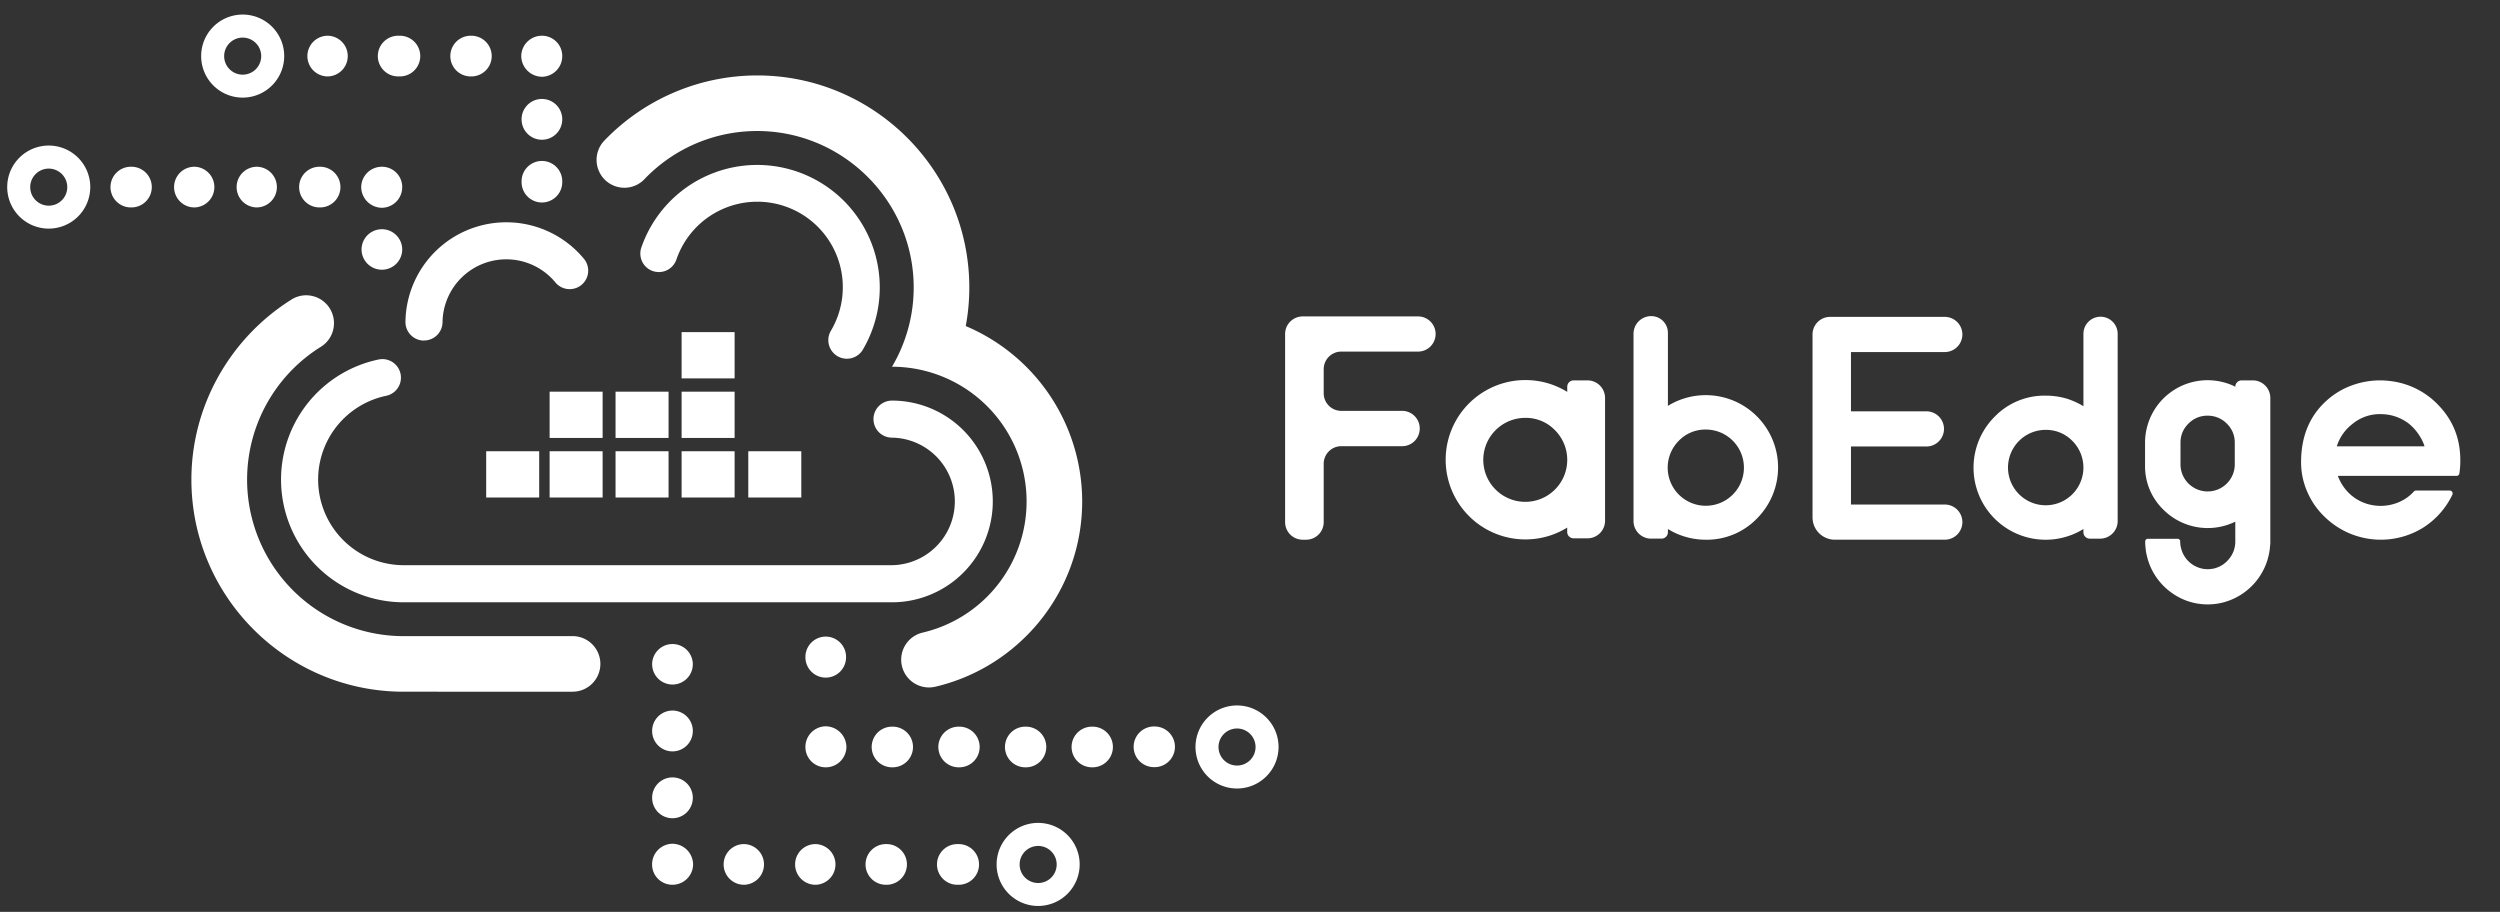 <svg id="图层_1" data-name="图层 1" xmlns="http://www.w3.org/2000/svg" viewBox="0 0 1889 689"><rect x="0" y="0" width="1889" height="689" fill="#333333" stroke="none"/><defs><style>.cls-1{fill:#fff;}</style></defs><title>未标题-1</title><path class="cls-1" d="M674,302.69h0a14,14,0,0,0,0,28,48.19,48.19,0,0,1-.05,96.37H305a64.69,64.69,0,0,1-13.21-128,14,14,0,1,0-5.68-27.43A92.71,92.71,0,0,0,305,455.09H673.91a76.2,76.2,0,0,0,.08-152.4Z"/><path class="cls-1" d="M493.27,204.8a14,14,0,0,0,17.81-8.66,64.61,64.61,0,1,1,116.75,53.78A14,14,0,0,0,652,264.14,92.61,92.61,0,1,0,484.61,187a14,14,0,0,0,8.66,17.82Z"/><path class="cls-1" d="M320.18,257.28h.2a14,14,0,0,0,14-13.82,48.17,48.17,0,0,1,85.07-30.31,14,14,0,1,0,21.43-18,76.18,76.18,0,0,0-134.51,48,14,14,0,0,0,13.81,14.19Z"/><path class="cls-1" d="M218.65,227.42c1-.66,2-1.3,3.08-1.93A21.79,21.79,0,0,0,218.65,227.42Z"/><path class="cls-1" d="M305,480.67a118.26,118.26,0,0,1-63.41-218.1c.58-.33,1.14-.68,1.69-1.06a21,21,0,0,0,9.07-17.3,21,21,0,0,0-3.07-11,21,21,0,0,0-25.37-8.73,18.4,18.4,0,0,0-3.29,1.65l-2,1.24c-44.85,28.86-74,79.31-74,135,0,88.36,71.91,160.28,160.29,160.28H432.64a21,21,0,0,0,21-21h0a21,21,0,0,0-21-21Z"/><path class="cls-1" d="M453,130.21l-1.38-3.51A21.33,21.33,0,0,0,453,130.21Z"/><path class="cls-1" d="M487.58,134.68l-1.17,1.23Q487,135.33,487.58,134.68Z"/><path class="cls-1" d="M729.72,246.38a159,159,0,0,0,2.69-29.12C732.41,128.88,660.5,57,572.12,57a160.17,160.17,0,0,0-115.45,49.22l-.32.34a21,21,0,0,0-5.58,14.26,21.37,21.37,0,0,0,.84,5.91l1.38,3.51a21,21,0,0,0,29.07,8.94l1.7-1.06a20.47,20.47,0,0,0,2.65-2.18l1.17-1.23A117.68,117.68,0,0,1,570.88,99c65.35-.68,119.18,52.31,119.51,117.66A117.55,117.55,0,0,1,674,277.1,101.79,101.79,0,0,1,697.11,478a21,21,0,0,0-16.17,20.44h0a21,21,0,0,0,25.91,20.42c63.46-14.93,110.85-72,110.85-140A144,144,0,0,0,729.72,246.38Z"/><path class="cls-1" d="M508.13,517.23a15.37,15.37,0,0,1-15.37-15.36v-.26a15.37,15.37,0,0,1,30.73,0v.26A15.36,15.36,0,0,1,508.13,517.23Z"/><path class="cls-1" d="M508.13,618.26a15.37,15.37,0,0,1-15.37-15.37v-.5a15.37,15.37,0,0,1,30.73,0v.5A15.37,15.37,0,0,1,508.13,618.26Zm0-50.51a15.37,15.37,0,0,1-15.37-15.37v-.5a15.37,15.37,0,0,1,30.73,0v.5A15.37,15.37,0,0,1,508.13,567.75Z"/><path class="cls-1" d="M508,668.53h0a15.29,15.29,0,0,1-15.28-15.29h0a15.59,15.59,0,0,1,15.14-15.7,15.79,15.79,0,0,1,15.84,15.85A15.58,15.58,0,0,1,508,668.53Z"/><path class="cls-1" d="M670.3,668.53h-.53a15.37,15.37,0,1,1,0-30.73h.53a15.37,15.37,0,0,1,0,30.73Zm-54,0h-.54a15.37,15.37,0,0,1,0-30.73h.54a15.37,15.37,0,0,1,0,30.73Zm-54,0h-.54a15.37,15.37,0,0,1,0-30.73h.54a15.37,15.37,0,0,1,0,30.73Z"/><path class="cls-1" d="M724,668.53h-.25a15.37,15.37,0,1,1,0-30.73H724a15.37,15.37,0,1,1,0,30.73Z"/><path class="cls-1" d="M623.93,512a15.37,15.37,0,0,1-15.36-15.37v-.25a15.36,15.36,0,1,1,30.72,0v.25A15.36,15.36,0,0,1,623.93,512Z"/><path class="cls-1" d="M623.87,579.78h0a15.3,15.3,0,0,1-15.3-15.3h0a15.57,15.57,0,0,1,15.11-15.68,15.81,15.81,0,0,1,15.87,15.87A15.57,15.57,0,0,1,623.87,579.78Z"/><path class="cls-1" d="M825.55,579.78h-.5a15.36,15.36,0,1,1,0-30.72h.5a15.36,15.36,0,1,1,0,30.72Z"/><path class="cls-1" d="M872.43,579.65h-.49a15.36,15.36,0,1,1,0-30.72h.49a15.36,15.36,0,1,1,0,30.72Z"/><path class="cls-1" d="M775.21,579.78h-.5a15.36,15.36,0,1,1,0-30.72h.5a15.36,15.36,0,1,1,0,30.72Z"/><path class="cls-1" d="M724.87,579.78h-.5a15.36,15.36,0,0,1,0-30.72h.5a15.36,15.36,0,0,1,0,30.72Z"/><path class="cls-1" d="M674.53,579.78H674a15.36,15.36,0,1,1,0-30.72h.5a15.36,15.36,0,1,1,0,30.72Z"/><path class="cls-1" d="M784.43,684.54a31.38,31.38,0,1,1,31.37-31.38A31.41,31.41,0,0,1,784.43,684.54Zm0-45.34a14,14,0,1,0,14,14A14,14,0,0,0,784.43,639.2Z"/><path class="cls-1" d="M934.7,595.8a31.38,31.38,0,1,1,31.38-31.38A31.42,31.42,0,0,1,934.7,595.8Zm0-45.35a14,14,0,1,0,14,14A14,14,0,0,0,934.7,550.45Z"/><path class="cls-1" d="M409.48,153a15.37,15.37,0,0,1-15.37-15.37v-.25a15.37,15.37,0,1,1,30.73,0v.25A15.37,15.37,0,0,1,409.48,153Z"/><path class="cls-1" d="M409.48,105.59a15.37,15.37,0,0,1-15.37-15.37v-.47a15.37,15.37,0,0,1,30.73,0v.47A15.37,15.37,0,0,1,409.48,105.59Z"/><path class="cls-1" d="M409.73,58a15.81,15.81,0,0,1-15.87-15.88A15.58,15.58,0,0,1,409.54,27h0a15.31,15.31,0,0,1,15.3,15.31h0A15.57,15.57,0,0,1,409.73,58Z"/><path class="cls-1" d="M355.78,57.74h-.53a15.37,15.37,0,0,1,0-30.73h.53a15.37,15.37,0,1,1,0,30.73Zm-54,0h-.53a15.37,15.37,0,1,1,0-30.73h.53a15.37,15.37,0,1,1,0,30.73Zm-54,0h-.54a15.37,15.37,0,0,1,0-30.73h.54a15.37,15.37,0,0,1,0,30.73Z"/><path class="cls-1" d="M288.55,203.8a15.36,15.36,0,0,1-15.36-15.36v-.26a15.37,15.37,0,0,1,30.73,0v.26A15.36,15.36,0,0,1,288.55,203.8Z"/><path class="cls-1" d="M288.8,157a15.79,15.79,0,0,1-15.87-15.87A15.57,15.57,0,0,1,288.61,126h0a15.31,15.31,0,0,1,15.31,15.31h0A15.57,15.57,0,0,1,288.8,157Z"/><path class="cls-1" d="M241.5,156.73H241A15.37,15.37,0,0,1,241,126h.47a15.37,15.37,0,1,1,0,30.73Zm-47.26,0h-.47a15.37,15.37,0,0,1,0-30.73h.47a15.37,15.37,0,0,1,0,30.73Zm-47.26,0h-.47a15.37,15.37,0,0,1,0-30.73H147a15.37,15.37,0,0,1,0,30.73Zm-47.26,0h-.47a15.37,15.37,0,1,1,0-30.73h.47a15.37,15.37,0,0,1,0,30.73Z"/><path class="cls-1" d="M183.37,73.76a31.38,31.38,0,1,1,31.38-31.38A31.42,31.42,0,0,1,183.37,73.76Zm0-45.35a14,14,0,1,0,14,14A14,14,0,0,0,183.37,28.41Z"/><path class="cls-1" d="M36.83,172.74a31.38,31.38,0,1,1,31.38-31.38A31.4,31.4,0,0,1,36.83,172.74Zm0-45.34a14,14,0,1,0,14,14A14,14,0,0,0,36.83,127.4Z"/><rect class="cls-1" x="515.02" y="295.95" width="40.05" height="34.96"/><rect class="cls-1" x="515.02" y="340.96" width="40.05" height="34.96"/><rect class="cls-1" x="565.41" y="340.96" width="40.05" height="34.96"/><rect class="cls-1" x="465.11" y="295.95" width="40.05" height="34.96"/><rect class="cls-1" x="465.11" y="340.96" width="40.05" height="34.96"/><rect class="cls-1" x="415.29" y="295.95" width="40.05" height="34.96"/><rect class="cls-1" x="415.29" y="340.96" width="40.05" height="34.96"/><rect class="cls-1" x="367.36" y="340.96" width="40.05" height="34.96"/><rect class="cls-1" x="515.02" y="250.95" width="40.05" height="34.96"/><path class="cls-1" d="M984.35,239.09h87.12a13.27,13.27,0,0,1,13.28,13.28h0a13.28,13.28,0,0,1-13.28,13.29h-58a13.29,13.29,0,0,0-13.28,13.28v18.23a13.29,13.29,0,0,0,13.28,13.28h46a13.29,13.29,0,0,1,13.28,13.29v.12a13.29,13.29,0,0,1-13.28,13.28h-46a13.29,13.29,0,0,0-13.28,13.29v44.09a13.28,13.28,0,0,1-13.29,13.28h-2.58a13.28,13.28,0,0,1-13.29-13.28V252.37A13.28,13.28,0,0,1,984.35,239.09Z"/><path class="cls-1" d="M1170.92,290a61.39,61.39,0,0,1,13.29,6.12v-3.88a4.82,4.82,0,0,1,4.82-4.82h10.47a13.28,13.28,0,0,1,13.28,13.28v92.78a13.28,13.28,0,0,1-13.28,13.28H1189a4.82,4.82,0,0,1-4.82-4.82v-3.3a61.39,61.39,0,0,1-13.29,6.12,60.55,60.55,0,0,1-18.34,2.82,60.2,60.2,0,1,1,0-120.4A60.55,60.55,0,0,1,1170.92,290Zm-18.34,25.75a31.72,31.72,0,1,0,22.34,9.29A30.47,30.47,0,0,0,1152.58,315.74Z"/><path class="cls-1" d="M1288.85,298.58a54.62,54.62,0,0,1,38.68,93.23,52.69,52.69,0,0,1-38.68,16,54.42,54.42,0,0,1-16.58-2.58,52,52,0,0,1-12-5.53v2.47a4.82,4.82,0,0,1-4.82,4.82h-7.88a13.28,13.28,0,0,1-13.28-13.28V252.21a13.36,13.36,0,0,1,13.36-13.36h0a12.62,12.62,0,0,1,12.62,12.62v55.22a52.38,52.38,0,0,1,12-5.53A54.42,54.42,0,0,1,1288.85,298.58Zm-20.22,34.33a28.8,28.8,0,1,0,20.22-8.35A27.9,27.9,0,0,0,1268.63,332.91Z"/><path class="cls-1" d="M1382.82,239.44h86.66a13.29,13.29,0,0,1,13.29,13.28h0A13.29,13.29,0,0,1,1469.48,266h-70.89v44.8h57a13.28,13.28,0,0,1,13.29,13.28h0a13.29,13.29,0,0,1-13.29,13.29h-57v43.85h70.89a13.29,13.29,0,0,1,13.29,13.29h0a13.28,13.28,0,0,1-13.29,13.28h-83.09A16.84,16.84,0,0,1,1369.55,391V252.71A13.27,13.27,0,0,1,1382.82,239.44Z"/><path class="cls-1" d="M1562.24,301.4a59.07,59.07,0,0,1,12,5.53V252.25a12.93,12.93,0,0,1,12.93-12.93h0a12.93,12.93,0,0,1,12.94,12.93V393.7A13.29,13.29,0,0,1,1586.81,407h-7.76a4.82,4.82,0,0,1-4.82-4.82v-2.47a52,52,0,0,1-12,5.53,53.67,53.67,0,0,1-16.58,2.58,54.45,54.45,0,0,1-38.45-93,52.37,52.37,0,0,1,38.45-15.87A55.76,55.76,0,0,1,1562.24,301.4Zm-16.58,23.4a28.49,28.49,0,1,0,20.22,8.34A27.79,27.79,0,0,0,1545.66,324.8Z"/><path class="cls-1" d="M1621.26,414.62a41.74,41.74,0,0,1-.35-5.52h0a2,2,0,0,1,2-2h22.46a2,2,0,0,1,2,2h0c0,.78,0,1.6.12,2.47a12.38,12.38,0,0,0,.47,2.35,20.71,20.71,0,0,0,10.11,13.52,21.93,21.93,0,0,0,7.29,2.47,22.15,22.15,0,0,0,7.52-.36,20.68,20.68,0,0,0,11.53-7.4,20.43,20.43,0,0,0,4.58-13V394.16a47.34,47.34,0,0,1-54.32-9.05,45.51,45.51,0,0,1-13.87-33.39V334.67a47.23,47.23,0,0,1,59.61-45.73,41.88,41.88,0,0,1,8.58,3.29h0a4.82,4.82,0,0,1,4.82-4.82h8.35a13.28,13.28,0,0,1,13.29,13.28V411.57h-.12A47.67,47.67,0,0,1,1679,455.42a47.07,47.07,0,0,1-18.11.71,45.5,45.5,0,0,1-17.16-6.35,47.21,47.21,0,0,1-13.76-12.7A46.15,46.15,0,0,1,1622.2,420,31.94,31.94,0,0,1,1621.26,414.62Zm32.33-94.53a19.7,19.7,0,0,0-6,14.46v17.17a20.52,20.52,0,0,0,41,0V334.55a19.71,19.71,0,0,0-6-14.46,20.1,20.1,0,0,0-14.58-6A19.74,19.74,0,0,0,1653.59,320.09Z"/><path class="cls-1" d="M1775.4,373.12a33.51,33.51,0,0,0,16.1,8.35,35,35,0,0,0,17.76-.83,32.47,32.47,0,0,0,14.69-9.28l.06-.06a2.21,2.21,0,0,1,1.57-.65H1851a2.22,2.22,0,0,1,2,3.17h0a60.2,60.2,0,0,1-22.34,25.05,60.76,60.76,0,0,1-55.14,4.23,60.48,60.48,0,0,1-19-12.58,57.28,57.28,0,0,1-13-18.58,55.28,55.28,0,0,1-4.82-22.57v-1.18q.35-28.44,19.16-45.38a57.32,57.32,0,0,1,19-11.52,62.27,62.27,0,0,1,21.87-3.88h.82c2.35.08,4.74.27,7.17.59A59.5,59.5,0,0,1,1843,306.69q16.35,17.28,16,42.09a58.84,58.84,0,0,1-.7,8.94h0a2.12,2.12,0,0,1-2.11,1.87h-89.71A35.79,35.79,0,0,0,1775.4,373.12ZM1832,337.26a33.38,33.38,0,0,0-3.88-8.11,37.39,37.39,0,0,0-7.88-8.94,34.61,34.61,0,0,0-21.4-7.29,32.18,32.18,0,0,0-21.16,7.29,33.91,33.91,0,0,0-12,17.05Z"/></svg>